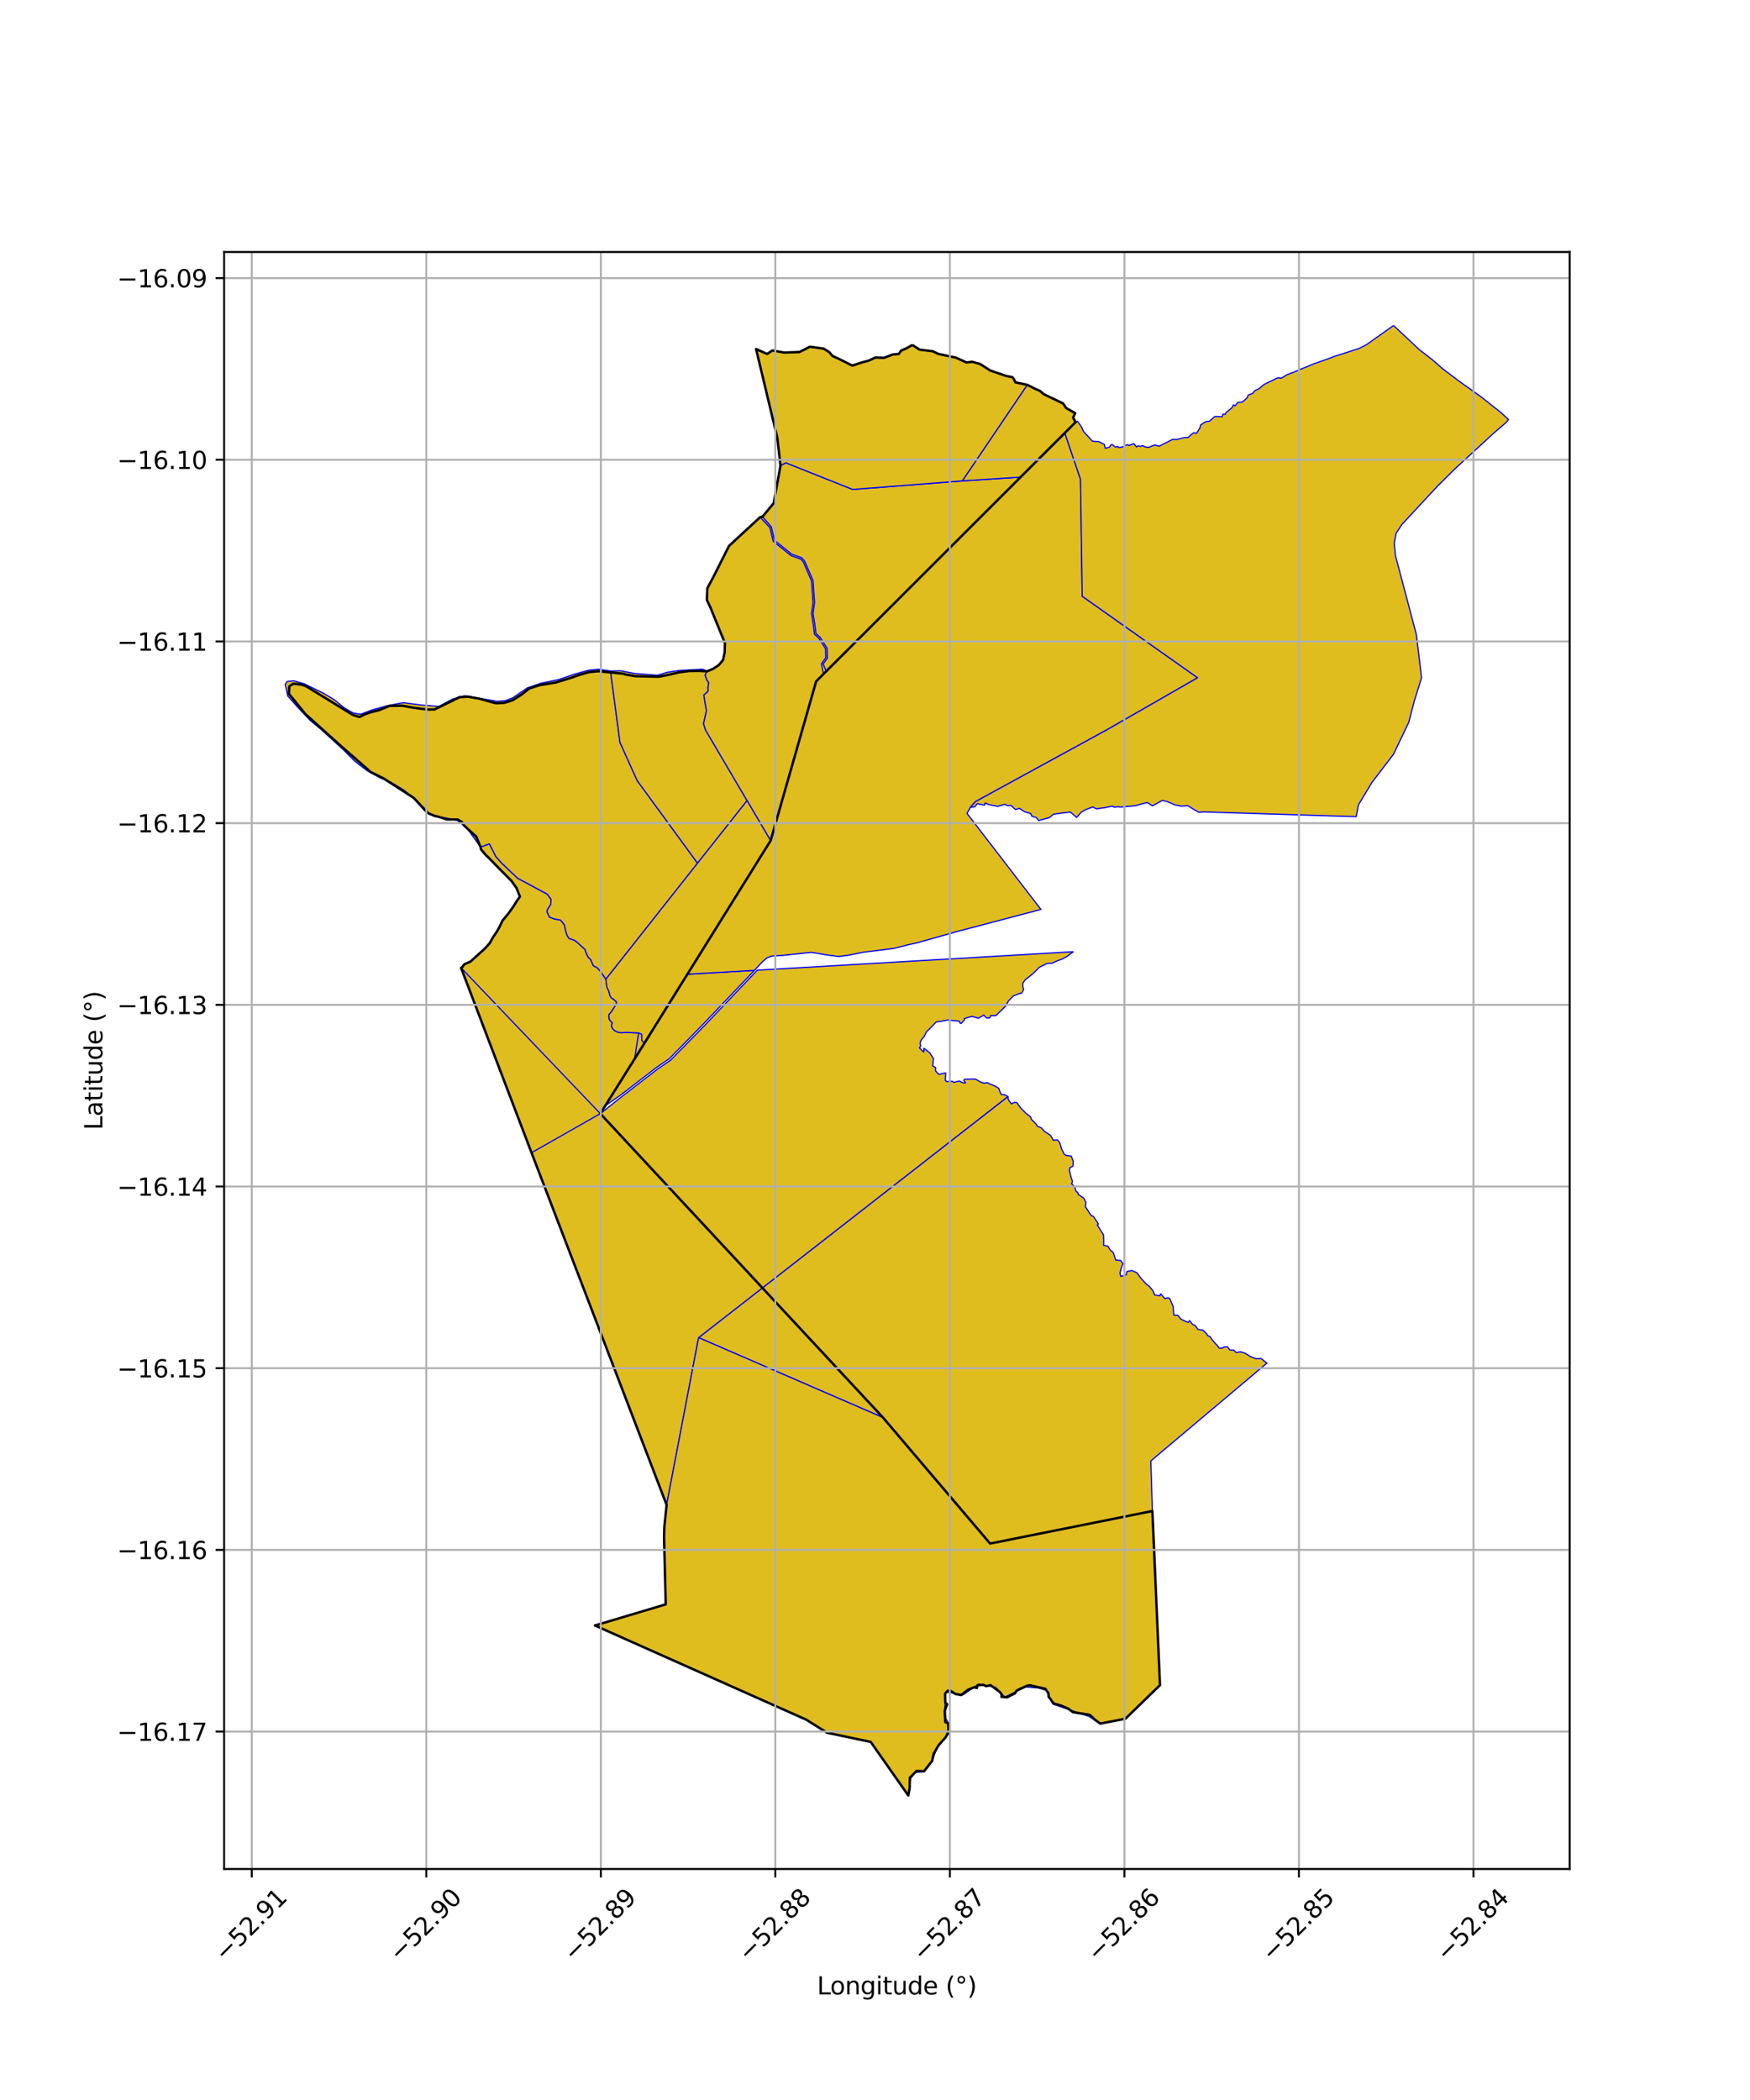 <?xml version="1.0" encoding="utf-8" standalone="no"?>
<!DOCTYPE svg PUBLIC "-//W3C//DTD SVG 1.1//EN"
  "http://www.w3.org/Graphics/SVG/1.1/DTD/svg11.dtd">
<svg xmlns:xlink="http://www.w3.org/1999/xlink" width="720pt" height="864pt" viewBox="0 0 720 864" xmlns="http://www.w3.org/2000/svg" version="1.1">
 <defs>
  <style type="text/css">*{stroke-linejoin: round; stroke-linecap: butt}</style>
 </defs>
 <g id="figure_1">
  <g id="patch_1">
   <path d="M 0 864 
L 720 864 
L 720 0 
L 0 0 
z
" style="fill: #ffffff"/>
  </g>
  <g id="axes_1">
   <g id="patch_2">
    <path d="M 92.198 768.96 
L 645.802 768.96 
L 645.802 103.68 
L 92.198 103.68 
z
" style="fill: #ffffff"/>
   </g>
   <g id="PatchCollection_1">
    <path d="M 375.369 141.929 
L 378.339 143.856 
L 383.758 144.512 
L 386.038 145.6 
L 393.297 147.147 
L 396.671 148.7 
L 397.665 149.138 
L 399.987 148.854 
L 403.188 149.728 
L 407.436 152.444 
L 410.035 153.303 
L 413.979 154.678 
L 416.492 155.176 
L 417.1 155.895 
L 417.799 157.329 
L 422.691 158.347 
L 425.592 159.827 
L 427.871 160.838 
L 429.493 162.211 
L 437.394 165.996 
L 438.618 167.853 
L 442.35 169.991 
L 441.513 171.758 
L 442.506 173.72 
L 419.915 196.295 
L 339.946 276.197 
L 338.795 277.345 
L 335.779 280.358 
L 317.078 345.823 
L 268.002 424.708 
L 261.073 435.715 
L 246.985 458.181 
L 363.279 583.224 
L 407.359 635.066 
L 474.125 621.684 
L 477.256 693.319 
L 463.031 707.136 
L 452.677 709.135 
L 450.468 707.532 
L 448.422 705.562 
L 441.409 704.428 
L 439.538 703.008 
L 436.739 701.783 
L 433.472 700.807 
L 431.438 698.06 
L 431.356 696.565 
L 430.61 695.641 
L 430.145 694.846 
L 425.416 693.675 
L 423.77 693.369 
L 422.58 693.537 
L 421.866 693.899 
L 419.322 695.003 
L 418.132 695.697 
L 417.619 696.671 
L 414.292 698.336 
L 412.626 698.226 
L 411.978 698.106 
L 412.136 697.217 
L 411.362 696.137 
L 409.539 694.781 
L 407.502 693.292 
L 405.769 693.755 
L 404.622 693.197 
L 402.175 693.361 
L 401.917 694.461 
L 400.738 694.212 
L 398.179 695.25 
L 395.511 697.395 
L 393.125 696.993 
L 391.122 695.666 
L 389.9 695.595 
L 388.823 696.831 
L 388.93 700.421 
L 389.696 701.164 
L 388.727 703.755 
L 388.924 708.508 
L 390.125 709.032 
L 390.201 712.393 
L 389.172 714.659 
L 386.22 717.981 
L 384.155 721.448 
L 383.529 724.447 
L 380.176 728.791 
L 378.141 728.664 
L 377.132 728.6 
L 374.324 731.438 
L 374.262 735.589 
L 373.709 738.72 
L 358.239 716.679 
L 340.269 712.898 
L 331.762 707.549 
L 244.777 668.774 
L 273.902 660.076 
L 273.22 633.498 
L 273.208 632.408 
L 273.32 628.301 
L 274.295 619.51 
L 274.265 619.152 
L 218.687 474.265 
L 189.691 398.188 
L 190.186 397.92 
L 191.027 396.714 
L 193.549 395.638 
L 196.728 392.717 
L 199.499 390.271 
L 201.485 388.032 
L 202.806 385.688 
L 204.29 383.504 
L 205.568 381.263 
L 206.687 378.846 
L 208.969 376.099 
L 210.956 373.373 
L 212.51 370.894 
L 213.904 368.898 
L 212.496 365.327 
L 210.463 362.468 
L 207.786 359.785 
L 205.79 357.76 
L 202.744 354.559 
L 200.608 352.453 
L 200.003 351.963 
L 197.903 349.451 
L 197.701 348.495 
L 195.958 344.243 
L 191.127 339.835 
L 190.08 338.215 
L 188.319 337.171 
L 185.5 337.135 
L 183.905 337.144 
L 180.095 335.935 
L 178.936 335.736 
L 176.209 334.596 
L 170.174 328.246 
L 157.699 320.207 
L 152.567 317.667 
L 140.366 307.019 
L 125.616 293.764 
L 118.846 285.402 
L 119.043 282.36 
L 120.695 281.278 
L 123.856 281.644 
L 125.873 282.306 
L 140.829 291.536 
L 145.235 294.173 
L 147.908 294.995 
L 150.058 293.909 
L 152.595 293.035 
L 156.183 292.1 
L 160.276 290.404 
L 165.656 290.352 
L 170.361 291.232 
L 175.878 291.922 
L 178.798 291.893 
L 189.089 286.83 
L 192.615 286.612 
L 197.807 287.599 
L 203.997 289.343 
L 207.421 289.179 
L 210.936 288.07 
L 214.562 285.78 
L 217.773 283.253 
L 222.098 281.876 
L 228.642 280.799 
L 234.381 279.05 
L 238.105 277.75 
L 242.343 276.521 
L 246.241 276.156 
L 256.647 277.2 
L 257.141 277.458 
L 261.555 278.213 
L 271.142 278.415 
L 275.59 277.518 
L 279.387 276.621 
L 283.482 276.075 
L 287.529 276.023 
L 290.888 276.195 
L 293.252 275.246 
L 295.707 273.647 
L 297.479 271.55 
L 298.133 268.438 
L 298.257 264.594 
L 292.378 250.157 
L 290.815 246.806 
L 291.022 242.02 
L 293.705 236.988 
L 299.94 224.611 
L 312.73 212.786 
L 313.699 212.572 
L 318.326 207.024 
L 321.117 191.557 
L 320.249 183.405 
L 319.799 180.066 
L 311.07 143.604 
L 315.644 145.631 
L 317.792 144.19 
L 322.615 145.056 
L 328.938 144.831 
L 333.248 142.639 
L 338.945 143.467 
L 341.225 144.917 
L 342.505 146.464 
L 345.28 147.711 
L 350.671 150.425 
L 354.329 149.196 
L 357.351 148.39 
L 360.206 147.093 
L 363.724 147.23 
L 367.303 145.828 
L 369.764 145.641 
L 370.805 144.209 
L 372.622 143.471 
L 375.369 141.929 
" clip-path="url(#pb3fd1caf76)" style="fill: #e0bd1f; stroke: #0000ff; stroke-width: 0.5"/>
    <path d="M 414.707 451.132 
L 414.803 452.338 
L 416.095 454.18 
L 417.531 453.46 
L 418.361 453.698 
L 420.078 456.022 
L 422.332 458.239 
L 423.992 459.463 
L 424.347 460.548 
L 426.331 462.498 
L 426.78 463.347 
L 428.34 463.972 
L 429.862 465.573 
L 432.2 467.102 
L 433.404 469.122 
L 435.022 468.95 
L 436.019 470.15 
L 436.779 472.71 
L 437.841 474.861 
L 438.68 475.376 
L 440.725 475.658 
L 441.58 477.843 
L 441.485 479.741 
L 440.172 480.472 
L 440.007 481.495 
L 440.402 483.314 
L 440.705 484.521 
L 441.257 486.04 
L 440.924 487.056 
L 442.151 488.248 
L 442.656 490.027 
L 443.431 490.677 
L 443.667 491.458 
L 445.877 492.942 
L 446.81 494.768 
L 446.545 496.416 
L 447.578 498.032 
L 449.006 500.162 
L 449.856 500.457 
L 451.941 503.609 
L 451.446 503.972 
L 454.027 508.088 
L 454.095 510.885 
L 454.051 512.342 
L 455.834 512.745 
L 456.768 514.261 
L 458.038 515.353 
L 459.053 518.43 
L 461.028 518.584 
L 462.007 519.865 
L 461.228 522.014 
L 460.777 523.864 
L 461.16 525.174 
L 463.334 524.504 
L 463.675 523.127 
L 465.69 522.718 
L 467.726 523.642 
L 469.581 526.121 
L 471.661 528.339 
L 472.723 529.111 
L 474.382 531.057 
L 475.068 532.805 
L 477.206 533.131 
L 477.532 532.324 
L 479.243 534.279 
L 480.51 533.951 
L 481.25 534.232 
L 482.696 537.602 
L 482.933 541.069 
L 484.517 541.125 
L 485.991 542.805 
L 488.765 544.076 
L 489.453 543.353 
L 490.598 544.842 
L 491.881 545.471 
L 492.858 546.958 
L 494.869 547.276 
L 496.566 548.86 
L 496.818 549.45 
L 497.969 550.021 
L 498.577 551.051 
L 500.073 552.809 
L 501.02 553.754 
L 501.579 554.659 
L 502.865 554.67 
L 503.705 554.14 
L 505.067 554.159 
L 505.987 555.419 
L 507.543 555.461 
L 508.458 556.354 
L 508.953 556.451 
L 510.204 556.154 
L 512.011 556.634 
L 514.311 558.046 
L 516.736 559.007 
L 518.798 558.897 
L 521.25 560.83 
L 473.471 601.077 
L 474.117 621.686 
L 407.358 635.065 
L 363.279 583.224 
L 287.425 550.342 
L 414.707 451.132 
" clip-path="url(#pb3fd1caf76)" style="fill: #e0bd1f; stroke: #0000ff; stroke-width: 0.5"/>
    <path d="M 441.666 391.558 
L 440.256 392.548 
L 439.153 393.402 
L 436.953 394.604 
L 434.835 395.341 
L 432.85 396.286 
L 430.698 396.435 
L 427.622 397.947 
L 425.173 400.424 
L 421.75 403.186 
L 420.854 404.463 
L 420.828 406.01 
L 421.165 407.081 
L 420.334 408.634 
L 419.63 408.699 
L 416.967 409.726 
L 414.904 411.799 
L 413.889 413.78 
L 411.687 415.96 
L 409.674 417.883 
L 407.638 417.841 
L 407.171 418.802 
L 405.952 418.879 
L 404.752 417.633 
L 402.605 418.929 
L 399.99 418.194 
L 398.716 418.458 
L 396.735 419.093 
L 396.833 419.589 
L 395.463 421.064 
L 395.08 421.022 
L 394.701 420.177 
L 392.682 419.93 
L 389.862 419.695 
L 386.343 420.302 
L 385.216 420.432 
L 383.317 422.43 
L 381.167 424.54 
L 380.214 426.456 
L 378.782 428.231 
L 378.55 429.292 
L 378.796 430.26 
L 378.281 431.147 
L 380.02 432.797 
L 380.106 432.554 
L 380.152 431.269 
L 382.599 433.244 
L 384.089 435.623 
L 383.73 438.564 
L 384.927 439.207 
L 384.911 440.6 
L 386.245 442.025 
L 389.062 441.439 
L 389.044 442.172 
L 388.926 444.517 
L 389.471 444.996 
L 391.747 444.849 
L 392.449 445.316 
L 394.635 444.751 
L 396.416 445.594 
L 397.232 445.495 
L 396.52 444.502 
L 396.991 443.989 
L 401.279 443.954 
L 403.471 445.183 
L 404.951 445.69 
L 406.036 445.409 
L 409.599 446.946 
L 410.899 447.789 
L 411.693 449.876 
L 412.014 450.333 
L 413.103 450.355 
L 414.707 451.132 
L 287.425 550.342 
L 274.265 619.152 
L 218.687 474.265 
L 246.985 458.181 
L 255.779 451.23 
L 270.372 439.98 
L 275.947 436.151 
L 289.807 422.013 
L 311.565 399.162 
L 441.666 391.558 
" clip-path="url(#pb3fd1caf76)" style="fill: #e0bd1f; stroke: #0000ff; stroke-width: 0.5"/>
    <path d="M 201.362 347.16 
L 204.002 352.405 
L 206.484 355.198 
L 212.966 361.33 
L 225.124 367.858 
L 226.703 369.938 
L 226.608 372.044 
L 225.124 374.457 
L 225.096 375.229 
L 226.055 377.316 
L 228.058 378.072 
L 230.629 378.543 
L 232.193 380.48 
L 232.765 383.111 
L 233.324 384.855 
L 234.129 386.114 
L 236.008 386.726 
L 237.103 387.353 
L 240.66 390.603 
L 241.294 392.409 
L 242.152 394.016 
L 243.015 394.764 
L 244.095 397.266 
L 245.764 398.217 
L 247.138 399.741 
L 249.284 402.868 
L 249.568 405.21 
L 249.819 406.429 
L 250.419 407.611 
L 250.996 409.714 
L 251.558 410.584 
L 252.416 411.105 
L 253.589 412.156 
L 253.607 413.018 
L 252.406 414.957 
L 251.55 416.269 
L 250.641 417.336 
L 250.445 418.157 
L 250.637 418.559 
L 250.615 419.241 
L 251.066 419.92 
L 251.907 420.765 
L 251.558 422.147 
L 251.981 423.117 
L 252.699 423.875 
L 253.794 424.55 
L 255.534 424.903 
L 257.873 424.753 
L 258.859 424.824 
L 262.762 424.982 
L 261.073 435.715 
L 246.985 458.181 
L 189.691 398.188 
L 190.186 397.92 
L 191.027 396.714 
L 193.549 395.638 
L 196.728 392.717 
L 199.499 390.271 
L 201.485 388.032 
L 202.806 385.688 
L 204.29 383.504 
L 205.568 381.263 
L 206.687 378.846 
L 208.969 376.099 
L 210.956 373.373 
L 212.51 370.894 
L 213.904 368.898 
L 212.496 365.327 
L 210.463 362.468 
L 207.786 359.785 
L 205.79 357.76 
L 202.744 354.559 
L 200.608 352.453 
L 200.003 351.963 
L 197.903 349.451 
L 197.701 348.495 
L 201.362 347.16 
" clip-path="url(#pb3fd1caf76)" style="fill: #e0bd1f; stroke: #0000ff; stroke-width: 0.5"/>
    <path d="M 310.4 399.23 
L 289.231 421.446 
L 275.428 435.526 
L 269.899 439.324 
L 255.304 450.573 
L 249.041 454.903 
L 261.073 435.715 
L 265.144 429.247 
L 268.002 424.708 
L 282.852 400.839 
L 310.4 399.23 
" clip-path="url(#pb3fd1caf76)" style="fill: #e0bd1f; stroke: #0000ff; stroke-width: 0.5"/>
    <path d="M 246.319 275.344 
L 251.177 276.095 
L 255.079 305.466 
L 256.15 307.81 
L 259.218 314.648 
L 262.182 321.199 
L 286.997 355.134 
L 249.284 402.868 
L 247.138 399.741 
L 245.764 398.217 
L 244.095 397.266 
L 243.015 394.764 
L 242.152 394.016 
L 241.294 392.409 
L 240.66 390.603 
L 237.103 387.353 
L 236.008 386.726 
L 234.129 386.114 
L 233.324 384.855 
L 232.765 383.111 
L 232.193 380.48 
L 230.629 378.543 
L 228.058 378.072 
L 226.055 377.316 
L 225.096 375.229 
L 225.124 374.457 
L 226.608 372.044 
L 226.703 369.938 
L 225.124 367.858 
L 212.966 361.33 
L 206.484 355.198 
L 204.002 352.405 
L 201.362 347.16 
L 197.701 348.495 
L 192.791 341.645 
L 191.273 340.02 
L 188.093 337.507 
L 183.276 336.502 
L 180.847 336.108 
L 176.636 334.961 
L 174.674 333.572 
L 170.423 328.738 
L 166.194 325.082 
L 160.815 321.816 
L 156.401 320.036 
L 151.053 317.088 
L 145.789 313.026 
L 141.824 308.998 
L 136.528 304.119 
L 131.867 299.895 
L 127.628 296.413 
L 122.219 290.661 
L 118.421 286.378 
L 117.362 281.577 
L 118.168 280.379 
L 120.809 280.101 
L 125.117 281.309 
L 133.253 285.315 
L 137.613 287.96 
L 141.74 291.326 
L 145.352 293.363 
L 148.382 293.886 
L 152.765 292.204 
L 159.343 290.34 
L 165.947 289.11 
L 173.393 290.082 
L 180.614 290.628 
L 186.149 287.64 
L 191.061 286.278 
L 198.623 287.545 
L 204.435 288.541 
L 207.866 288.301 
L 211.014 287.092 
L 216.972 283.012 
L 222.786 281.035 
L 229.883 279.6 
L 236.315 277.364 
L 242.367 275.728 
L 246.319 275.344 
" clip-path="url(#pb3fd1caf76)" style="fill: #e0bd1f; stroke: #0000ff; stroke-width: 0.5"/>
    <path d="M 438.084 178.143 
L 444.552 197.182 
L 445.255 245.319 
L 492.727 278.855 
L 455.441 300.252 
L 401.385 329.787 
L 399.27 332.121 
L 397.852 334.656 
L 428.268 374.17 
L 393.33 383.375 
L 377.23 387.922 
L 373.454 388.747 
L 367.787 390.198 
L 355.383 391.747 
L 349.012 393.013 
L 345.082 393.541 
L 339.729 392.823 
L 333.883 391.824 
L 321.839 393.094 
L 317.537 393.344 
L 315.494 394.137 
L 313.605 395.767 
L 310.4 399.23 
L 282.852 400.839 
L 300.136 373.057 
L 317.078 345.823 
L 335.779 280.358 
L 338.795 277.345 
L 339.946 276.197 
L 419.915 196.295 
L 438.084 178.143 
" clip-path="url(#pb3fd1caf76)" style="fill: #e0bd1f; stroke: #0000ff; stroke-width: 0.5"/>
    <path d="M 289.167 275.323 
L 290.888 276.195 
L 290.111 277.792 
L 290.743 279.532 
L 291.608 280.913 
L 291.313 282.582 
L 291.335 284.426 
L 289.582 286.002 
L 290.653 292.455 
L 289.464 297.746 
L 290.256 300.302 
L 307.368 329.409 
L 286.997 355.134 
L 262.182 321.199 
L 259.218 314.648 
L 256.15 307.81 
L 255.079 305.466 
L 251.177 276.095 
L 255.346 275.998 
L 260.971 277.067 
L 270.449 277.825 
L 274.457 276.625 
L 279.545 275.846 
L 289.167 275.323 
" clip-path="url(#pb3fd1caf76)" style="fill: #e0bd1f; stroke: #0000ff; stroke-width: 0.5"/>
    <path d="M 312.73 212.786 
L 316.749 217.043 
L 318.111 222.692 
L 325.485 228.627 
L 329.55 230.08 
L 330.514 231.233 
L 333.875 238.976 
L 334.523 247.941 
L 333.881 252.441 
L 334.549 256.519 
L 335.115 260.996 
L 336.92 262.64 
L 339.667 266.932 
L 339.767 270.597 
L 337.948 273.101 
L 338.795 277.345 
L 335.779 280.358 
L 317.078 345.823 
L 316.789 345.431 
L 290.256 300.302 
L 289.464 297.746 
L 290.653 292.455 
L 289.582 286.002 
L 291.335 284.426 
L 291.313 282.582 
L 291.608 280.913 
L 290.743 279.532 
L 290.111 277.792 
L 290.888 276.195 
L 293.252 275.246 
L 295.707 273.647 
L 297.479 271.55 
L 298.133 268.438 
L 298.257 264.594 
L 292.378 250.157 
L 290.815 246.806 
L 291.022 242.02 
L 293.705 236.988 
L 299.94 224.611 
L 312.73 212.786 
" clip-path="url(#pb3fd1caf76)" style="fill: #e0bd1f; stroke: #0000ff; stroke-width: 0.5"/>
    <path d="M 573.355 133.92 
L 584.041 143.941 
L 589.211 147.909 
L 593.513 151.696 
L 600.566 157.001 
L 609.007 163.017 
L 617.275 169.526 
L 620.638 172.585 
L 619.768 173.731 
L 614.638 178.143 
L 598.685 192.819 
L 591.433 200.004 
L 576.756 215.824 
L 574.423 219.383 
L 573.611 223.506 
L 574.171 228.751 
L 582.728 261.056 
L 584.87 278.83 
L 581.878 288.419 
L 579.613 297.183 
L 573.331 310.306 
L 564.435 321.951 
L 558.944 331.062 
L 557.951 335.995 
L 547.503 335.676 
L 513.688 334.617 
L 496.261 334.079 
L 495.08 334.035 
L 493.253 334.235 
L 491.041 332.947 
L 488.697 331.473 
L 486.015 331.689 
L 483.416 331.162 
L 480.452 329.854 
L 478.208 329.305 
L 474.145 331.554 
L 471.999 330.182 
L 469.699 330.773 
L 467.201 331.488 
L 462.911 331.89 
L 461.397 332.005 
L 460.589 332.032 
L 460.31 331.859 
L 458.397 332.098 
L 457.667 331.658 
L 454.777 332.248 
L 452.246 332.609 
L 451.206 332.825 
L 449.581 332.005 
L 446.535 333.18 
L 444.88 334.141 
L 442.953 336.313 
L 440.412 334.11 
L 437.617 334.415 
L 433.458 334.978 
L 431.769 336.378 
L 427.331 337.574 
L 426.367 336.386 
L 424.498 335.757 
L 424.11 334.737 
L 421.538 333.971 
L 419.394 332.565 
L 417.814 333.078 
L 415.936 331.349 
L 414.699 331.494 
L 413.305 330.933 
L 410.528 331.755 
L 407.038 331.095 
L 405.29 330.354 
L 405.059 331.286 
L 402.133 330.645 
L 401.02 331.951 
L 399.27 332.121 
L 401.385 329.787 
L 455.441 300.252 
L 492.727 278.855 
L 445.255 245.319 
L 444.552 197.182 
L 438.084 178.143 
L 442.506 173.72 
L 443.252 173.276 
L 444.935 175.581 
L 445.805 177.533 
L 449.441 181.499 
L 451.017 181.656 
L 451.996 181.648 
L 454.372 182.842 
L 454.681 184.42 
L 456.416 184.009 
L 456.951 183.214 
L 457.51 182.865 
L 459.003 183.968 
L 459.875 183.633 
L 460.2 184.163 
L 461.716 183.93 
L 462.853 183.372 
L 463.757 182.927 
L 464.507 183.276 
L 466.505 182.541 
L 467.146 183.334 
L 467.638 183.905 
L 468.107 183.475 
L 469.38 183.642 
L 470.133 183.309 
L 471.001 183.841 
L 472.535 184.078 
L 475.088 183.062 
L 476.905 183.585 
L 482.448 180.782 
L 484.409 180.789 
L 487.305 179.999 
L 488.877 180.022 
L 489.803 179.036 
L 491.101 178.058 
L 492.302 178.245 
L 493.7 176.056 
L 493.965 174.856 
L 496.06 173.469 
L 497.538 173.336 
L 499.818 171.353 
L 501.302 171.378 
L 502.823 171.461 
L 503.181 170.353 
L 504.066 170.463 
L 504.507 169.661 
L 506.922 167.689 
L 507.489 166.559 
L 508.101 167.016 
L 509.278 165.577 
L 511.131 165.427 
L 513.122 163.65 
L 513.545 162.554 
L 515.332 161.875 
L 516.335 160.704 
L 517.937 159.944 
L 520.109 158.15 
L 525.694 155.438 
L 527.176 155.618 
L 529.454 154.175 
L 532.236 153.158 
L 535.541 151.736 
L 538.186 150.685 
L 538.593 150.513 
L 540.813 149.574 
L 545.1 148.108 
L 549.071 146.601 
L 554.381 144.91 
L 559.048 143.401 
L 562.107 141.871 
L 573.355 133.92 
" clip-path="url(#pb3fd1caf76)" style="fill: #e0bd1f; stroke: #0000ff; stroke-width: 0.5"/>
    <path d="M 323.321 190.396 
L 350.799 201.368 
L 395.967 197.857 
L 419.915 196.295 
L 339.946 276.197 
L 338.662 273.188 
L 340.395 270.803 
L 340.283 266.72 
L 337.387 262.194 
L 335.7 260.657 
L 335.163 256.415 
L 334.509 252.429 
L 335.147 247.96 
L 334.487 238.805 
L 331.04 230.867 
L 329.895 229.499 
L 325.766 228.025 
L 318.66 222.304 
L 317.311 216.717 
L 313.699 212.572 
L 318.326 207.024 
L 321.117 191.557 
L 323.321 190.396 
" clip-path="url(#pb3fd1caf76)" style="fill: #e0bd1f; stroke: #0000ff; stroke-width: 0.5"/>
    <path d="M 375.369 141.929 
L 378.339 143.856 
L 383.758 144.512 
L 386.038 145.6 
L 393.297 147.147 
L 396.671 148.7 
L 397.665 149.138 
L 399.987 148.854 
L 403.188 149.728 
L 407.436 152.444 
L 410.035 153.303 
L 413.979 154.678 
L 416.492 155.176 
L 417.1 155.895 
L 417.799 157.329 
L 422.691 158.347 
L 395.967 197.857 
L 350.799 201.368 
L 323.321 190.396 
L 321.117 191.557 
L 320.249 183.405 
L 319.799 180.066 
L 311.07 143.604 
L 315.644 145.631 
L 317.792 144.19 
L 322.615 145.056 
L 328.938 144.831 
L 333.248 142.639 
L 338.945 143.467 
L 341.225 144.917 
L 342.505 146.464 
L 345.28 147.711 
L 350.671 150.425 
L 354.329 149.196 
L 357.351 148.39 
L 360.206 147.093 
L 363.724 147.23 
L 367.303 145.828 
L 369.764 145.641 
L 370.805 144.209 
L 372.622 143.471 
L 375.369 141.929 
" clip-path="url(#pb3fd1caf76)" style="fill: #e0bd1f; stroke: #0000ff; stroke-width: 0.5"/>
    <path d="M 422.691 158.347 
L 425.592 159.827 
L 427.871 160.838 
L 429.493 162.211 
L 437.394 165.996 
L 438.618 167.853 
L 442.35 169.991 
L 441.513 171.758 
L 442.506 173.72 
L 419.915 196.295 
L 395.967 197.857 
L 422.691 158.347 
" clip-path="url(#pb3fd1caf76)" style="fill: #e0bd1f; stroke: #0000ff; stroke-width: 0.5"/>
    <path d="M 287.425 550.342 
L 363.279 583.224 
L 407.358 635.065 
L 474.117 621.686 
L 477.256 693.319 
L 463.031 707.136 
L 452.677 709.135 
L 447.943 706.147 
L 433.195 701.128 
L 430.56 695.504 
L 427.327 694.49 
L 421.98 694.068 
L 413.399 698.232 
L 409.653 694.214 
L 402.658 692.862 
L 396.345 697.211 
L 389.1 696.142 
L 388.543 705.865 
L 390.375 709.241 
L 390.528 713.239 
L 385.967 718.006 
L 383.447 724.529 
L 379.559 729.007 
L 376.564 729.194 
L 374.659 731.689 
L 373.709 738.72 
L 358.239 716.679 
L 340.269 712.898 
L 331.762 707.549 
L 244.777 668.774 
L 273.902 660.076 
L 273.22 633.498 
L 273.208 632.408 
L 273.32 628.301 
L 274.295 619.51 
L 274.265 619.152 
L 287.425 550.342 
" clip-path="url(#pb3fd1caf76)" style="fill: #e0bd1f; stroke: #0000ff; stroke-width: 0.5"/>
    <path d="M 307.368 329.409 
L 316.789 345.431 
L 317.078 345.823 
L 300.136 373.057 
L 282.852 400.839 
L 268.002 424.708 
L 265.144 429.247 
L 264.063 428.042 
L 263.985 425.536 
L 262.762 424.982 
L 258.859 424.824 
L 257.873 424.753 
L 255.534 424.903 
L 253.794 424.55 
L 252.699 423.875 
L 251.981 423.117 
L 251.558 422.147 
L 251.907 420.765 
L 251.066 419.92 
L 250.615 419.241 
L 250.637 418.559 
L 250.445 418.157 
L 250.641 417.336 
L 251.55 416.269 
L 252.406 414.957 
L 253.607 413.018 
L 253.589 412.156 
L 252.416 411.105 
L 251.558 410.584 
L 250.996 409.714 
L 250.419 407.611 
L 249.819 406.429 
L 249.568 405.21 
L 249.284 402.868 
L 286.997 355.134 
L 307.368 329.409 
" clip-path="url(#pb3fd1caf76)" style="fill: #e0bd1f; stroke: #0000ff; stroke-width: 0.5"/>
   </g>
   <g id="PatchCollection_2">
    <path d="M 375.369 141.929 
L 378.339 143.856 
L 383.758 144.512 
L 386.038 145.6 
L 393.297 147.147 
L 397.665 149.138 
L 399.987 148.854 
L 403.188 149.728 
L 407.436 152.444 
L 413.979 154.678 
L 416.492 155.176 
L 417.1 155.895 
L 417.799 157.329 
L 422.691 158.347 
L 425.592 159.827 
L 427.871 160.838 
L 429.493 162.211 
L 437.394 165.996 
L 438.618 167.853 
L 442.35 169.991 
L 441.513 171.758 
L 442.506 173.72 
L 335.779 280.358 
L 317.078 345.823 
L 261.073 435.715 
L 246.985 458.181 
L 363.279 583.224 
L 407.359 635.066 
L 474.125 621.684 
L 477.256 693.319 
L 463.031 707.136 
L 452.677 709.135 
L 450.468 707.532 
L 448.422 705.562 
L 441.409 704.428 
L 439.538 703.008 
L 436.739 701.783 
L 433.472 700.807 
L 431.438 698.06 
L 431.356 696.565 
L 430.61 695.641 
L 430.145 694.846 
L 423.77 693.369 
L 422.58 693.537 
L 421.866 693.899 
L 419.322 695.003 
L 418.132 695.697 
L 417.619 696.671 
L 414.292 698.336 
L 411.978 698.106 
L 412.136 697.217 
L 411.362 696.137 
L 407.502 693.292 
L 405.769 693.755 
L 404.622 693.197 
L 402.175 693.361 
L 401.917 694.461 
L 400.738 694.212 
L 398.179 695.25 
L 395.511 697.395 
L 393.125 696.993 
L 391.122 695.666 
L 389.9 695.595 
L 388.823 696.831 
L 388.93 700.421 
L 389.696 701.164 
L 388.727 703.755 
L 388.924 708.508 
L 390.125 709.032 
L 390.201 712.393 
L 389.172 714.659 
L 386.22 717.981 
L 384.155 721.448 
L 383.529 724.447 
L 380.176 728.791 
L 377.132 728.6 
L 374.324 731.438 
L 374.262 735.589 
L 373.709 738.72 
L 358.239 716.679 
L 340.269 712.898 
L 331.762 707.549 
L 244.777 668.774 
L 273.902 660.076 
L 273.208 632.408 
L 273.32 628.301 
L 274.265 619.152 
L 218.687 474.265 
L 189.691 398.188 
L 190.186 397.92 
L 191.027 396.714 
L 193.549 395.638 
L 199.499 390.271 
L 201.485 388.032 
L 202.806 385.688 
L 204.29 383.504 
L 205.568 381.263 
L 206.687 378.846 
L 208.969 376.099 
L 210.956 373.373 
L 212.51 370.894 
L 213.904 368.898 
L 212.496 365.327 
L 210.463 362.468 
L 205.79 357.76 
L 200.608 352.453 
L 200.003 351.963 
L 197.903 349.451 
L 197.701 348.495 
L 195.958 344.243 
L 191.127 339.835 
L 190.08 338.215 
L 188.319 337.171 
L 183.905 337.144 
L 180.095 335.935 
L 178.936 335.736 
L 176.209 334.596 
L 170.174 328.246 
L 157.699 320.207 
L 152.567 317.667 
L 140.366 307.019 
L 125.616 293.764 
L 118.846 285.402 
L 119.043 282.36 
L 120.695 281.278 
L 123.856 281.644 
L 125.873 282.306 
L 145.235 294.173 
L 147.908 294.995 
L 150.058 293.909 
L 152.595 293.035 
L 156.183 292.1 
L 160.276 290.404 
L 165.656 290.352 
L 170.361 291.232 
L 175.878 291.922 
L 178.798 291.893 
L 189.089 286.83 
L 192.615 286.612 
L 197.807 287.599 
L 203.997 289.343 
L 207.421 289.179 
L 210.936 288.07 
L 214.562 285.78 
L 217.773 283.253 
L 222.098 281.876 
L 228.642 280.799 
L 234.381 279.05 
L 238.105 277.75 
L 242.343 276.521 
L 246.241 276.156 
L 256.647 277.2 
L 257.141 277.458 
L 261.555 278.213 
L 271.142 278.415 
L 275.59 277.518 
L 279.387 276.621 
L 283.482 276.075 
L 287.529 276.023 
L 290.888 276.195 
L 293.252 275.246 
L 295.707 273.647 
L 297.479 271.55 
L 298.133 268.438 
L 298.257 264.594 
L 292.378 250.157 
L 290.815 246.806 
L 291.022 242.02 
L 293.705 236.988 
L 299.94 224.611 
L 312.73 212.786 
L 313.699 212.572 
L 318.326 207.024 
L 321.117 191.557 
L 319.799 180.066 
L 311.07 143.604 
L 315.644 145.631 
L 317.792 144.19 
L 322.615 145.056 
L 328.938 144.831 
L 333.248 142.639 
L 338.945 143.467 
L 341.225 144.917 
L 342.505 146.464 
L 345.28 147.711 
L 350.671 150.425 
L 354.329 149.196 
L 357.351 148.39 
L 360.206 147.093 
L 363.724 147.23 
L 367.303 145.828 
L 369.764 145.641 
L 370.805 144.209 
L 372.622 143.471 
L 375.369 141.929 
L 375.369 141.929 
" clip-path="url(#pb3fd1caf76)" style="fill: none; stroke: #000000"/>
   </g>
   <g id="matplotlib.axis_1">
    <g id="xtick_1">
     <g id="line2d_1">
      <path d="M 103.583 768.96 
L 103.583 103.68 
" clip-path="url(#pb3fd1caf76)" style="fill: none; stroke: #b0b0b0; stroke-width: 0.8; stroke-linecap: square"/>
     </g>
     <g id="line2d_2">
      <defs>
       <path id="m66ccfa8d4f" d="M 0 0 
L 0 3.5 
" style="stroke: #000000; stroke-width: 0.8"/>
      </defs>
      <g>
       <use xlink:href="#m66ccfa8d4f" x="103.583" y="768.96" style="stroke: #000000; stroke-width: 0.8"/>
      </g>
     </g>
     <g id="text_1">
      <!-- −52.91 -->
      <g transform="translate(92.45 807.501) rotate(-45) scale(0.1 -0.1)">
       <defs>
        <path id="DejaVuSans-2212" d="M 678 2272 
L 4684 2272 
L 4684 1741 
L 678 1741 
L 678 2272 
z
" transform="scale(0.016)"/>
        <path id="DejaVuSans-35" d="M 691 4666 
L 3169 4666 
L 3169 4134 
L 1269 4134 
L 1269 2991 
Q 1406 3038 1543 3061 
Q 1681 3084 1819 3084 
Q 2600 3084 3056 2656 
Q 3513 2228 3513 1497 
Q 3513 744 3044 326 
Q 2575 -91 1722 -91 
Q 1428 -91 1123 -41 
Q 819 9 494 109 
L 494 744 
Q 775 591 1075 516 
Q 1375 441 1709 441 
Q 2250 441 2565 725 
Q 2881 1009 2881 1497 
Q 2881 1984 2565 2268 
Q 2250 2553 1709 2553 
Q 1456 2553 1204 2497 
Q 953 2441 691 2322 
L 691 4666 
z
" transform="scale(0.016)"/>
        <path id="DejaVuSans-32" d="M 1228 531 
L 3431 531 
L 3431 0 
L 469 0 
L 469 531 
Q 828 903 1448 1529 
Q 2069 2156 2228 2338 
Q 2531 2678 2651 2914 
Q 2772 3150 2772 3378 
Q 2772 3750 2511 3984 
Q 2250 4219 1831 4219 
Q 1534 4219 1204 4116 
Q 875 4013 500 3803 
L 500 4441 
Q 881 4594 1212 4672 
Q 1544 4750 1819 4750 
Q 2544 4750 2975 4387 
Q 3406 4025 3406 3419 
Q 3406 3131 3298 2873 
Q 3191 2616 2906 2266 
Q 2828 2175 2409 1742 
Q 1991 1309 1228 531 
z
" transform="scale(0.016)"/>
        <path id="DejaVuSans-2e" d="M 684 794 
L 1344 794 
L 1344 0 
L 684 0 
L 684 794 
z
" transform="scale(0.016)"/>
        <path id="DejaVuSans-39" d="M 703 97 
L 703 672 
Q 941 559 1184 500 
Q 1428 441 1663 441 
Q 2288 441 2617 861 
Q 2947 1281 2994 2138 
Q 2813 1869 2534 1725 
Q 2256 1581 1919 1581 
Q 1219 1581 811 2004 
Q 403 2428 403 3163 
Q 403 3881 828 4315 
Q 1253 4750 1959 4750 
Q 2769 4750 3195 4129 
Q 3622 3509 3622 2328 
Q 3622 1225 3098 567 
Q 2575 -91 1691 -91 
Q 1453 -91 1209 -44 
Q 966 3 703 97 
z
M 1959 2075 
Q 2384 2075 2632 2365 
Q 2881 2656 2881 3163 
Q 2881 3666 2632 3958 
Q 2384 4250 1959 4250 
Q 1534 4250 1286 3958 
Q 1038 3666 1038 3163 
Q 1038 2656 1286 2365 
Q 1534 2075 1959 2075 
z
" transform="scale(0.016)"/>
        <path id="DejaVuSans-31" d="M 794 531 
L 1825 531 
L 1825 4091 
L 703 3866 
L 703 4441 
L 1819 4666 
L 2450 4666 
L 2450 531 
L 3481 531 
L 3481 0 
L 794 0 
L 794 531 
z
" transform="scale(0.016)"/>
       </defs>
       <use xlink:href="#DejaVuSans-2212"/>
       <use xlink:href="#DejaVuSans-35" transform="translate(83.789 0)"/>
       <use xlink:href="#DejaVuSans-32" transform="translate(147.412 0)"/>
       <use xlink:href="#DejaVuSans-2e" transform="translate(211.035 0)"/>
       <use xlink:href="#DejaVuSans-39" transform="translate(242.822 0)"/>
       <use xlink:href="#DejaVuSans-31" transform="translate(306.445 0)"/>
      </g>
     </g>
    </g>
    <g id="xtick_2">
     <g id="line2d_3">
      <path d="M 175.39 768.96 
L 175.39 103.68 
" clip-path="url(#pb3fd1caf76)" style="fill: none; stroke: #b0b0b0; stroke-width: 0.8; stroke-linecap: square"/>
     </g>
     <g id="line2d_4">
      <g>
       <use xlink:href="#m66ccfa8d4f" x="175.39" y="768.96" style="stroke: #000000; stroke-width: 0.8"/>
      </g>
     </g>
     <g id="text_2">
      <!-- −52.90 -->
      <g transform="translate(164.257 807.501) rotate(-45) scale(0.1 -0.1)">
       <defs>
        <path id="DejaVuSans-30" d="M 2034 4250 
Q 1547 4250 1301 3770 
Q 1056 3291 1056 2328 
Q 1056 1369 1301 889 
Q 1547 409 2034 409 
Q 2525 409 2770 889 
Q 3016 1369 3016 2328 
Q 3016 3291 2770 3770 
Q 2525 4250 2034 4250 
z
M 2034 4750 
Q 2819 4750 3233 4129 
Q 3647 3509 3647 2328 
Q 3647 1150 3233 529 
Q 2819 -91 2034 -91 
Q 1250 -91 836 529 
Q 422 1150 422 2328 
Q 422 3509 836 4129 
Q 1250 4750 2034 4750 
z
" transform="scale(0.016)"/>
       </defs>
       <use xlink:href="#DejaVuSans-2212"/>
       <use xlink:href="#DejaVuSans-35" transform="translate(83.789 0)"/>
       <use xlink:href="#DejaVuSans-32" transform="translate(147.412 0)"/>
       <use xlink:href="#DejaVuSans-2e" transform="translate(211.035 0)"/>
       <use xlink:href="#DejaVuSans-39" transform="translate(242.822 0)"/>
       <use xlink:href="#DejaVuSans-30" transform="translate(306.445 0)"/>
      </g>
     </g>
    </g>
    <g id="xtick_3">
     <g id="line2d_5">
      <path d="M 247.196 768.96 
L 247.196 103.68 
" clip-path="url(#pb3fd1caf76)" style="fill: none; stroke: #b0b0b0; stroke-width: 0.8; stroke-linecap: square"/>
     </g>
     <g id="line2d_6">
      <g>
       <use xlink:href="#m66ccfa8d4f" x="247.196" y="768.96" style="stroke: #000000; stroke-width: 0.8"/>
      </g>
     </g>
     <g id="text_3">
      <!-- −52.89 -->
      <g transform="translate(236.063 807.501) rotate(-45) scale(0.1 -0.1)">
       <defs>
        <path id="DejaVuSans-38" d="M 2034 2216 
Q 1584 2216 1326 1975 
Q 1069 1734 1069 1313 
Q 1069 891 1326 650 
Q 1584 409 2034 409 
Q 2484 409 2743 651 
Q 3003 894 3003 1313 
Q 3003 1734 2745 1975 
Q 2488 2216 2034 2216 
z
M 1403 2484 
Q 997 2584 770 2862 
Q 544 3141 544 3541 
Q 544 4100 942 4425 
Q 1341 4750 2034 4750 
Q 2731 4750 3128 4425 
Q 3525 4100 3525 3541 
Q 3525 3141 3298 2862 
Q 3072 2584 2669 2484 
Q 3125 2378 3379 2068 
Q 3634 1759 3634 1313 
Q 3634 634 3220 271 
Q 2806 -91 2034 -91 
Q 1263 -91 848 271 
Q 434 634 434 1313 
Q 434 1759 690 2068 
Q 947 2378 1403 2484 
z
M 1172 3481 
Q 1172 3119 1398 2916 
Q 1625 2713 2034 2713 
Q 2441 2713 2670 2916 
Q 2900 3119 2900 3481 
Q 2900 3844 2670 4047 
Q 2441 4250 2034 4250 
Q 1625 4250 1398 4047 
Q 1172 3844 1172 3481 
z
" transform="scale(0.016)"/>
       </defs>
       <use xlink:href="#DejaVuSans-2212"/>
       <use xlink:href="#DejaVuSans-35" transform="translate(83.789 0)"/>
       <use xlink:href="#DejaVuSans-32" transform="translate(147.412 0)"/>
       <use xlink:href="#DejaVuSans-2e" transform="translate(211.035 0)"/>
       <use xlink:href="#DejaVuSans-38" transform="translate(242.822 0)"/>
       <use xlink:href="#DejaVuSans-39" transform="translate(306.445 0)"/>
      </g>
     </g>
    </g>
    <g id="xtick_4">
     <g id="line2d_7">
      <path d="M 319.003 768.96 
L 319.003 103.68 
" clip-path="url(#pb3fd1caf76)" style="fill: none; stroke: #b0b0b0; stroke-width: 0.8; stroke-linecap: square"/>
     </g>
     <g id="line2d_8">
      <g>
       <use xlink:href="#m66ccfa8d4f" x="319.003" y="768.96" style="stroke: #000000; stroke-width: 0.8"/>
      </g>
     </g>
     <g id="text_4">
      <!-- −52.88 -->
      <g transform="translate(307.87 807.501) rotate(-45) scale(0.1 -0.1)">
       <use xlink:href="#DejaVuSans-2212"/>
       <use xlink:href="#DejaVuSans-35" transform="translate(83.789 0)"/>
       <use xlink:href="#DejaVuSans-32" transform="translate(147.412 0)"/>
       <use xlink:href="#DejaVuSans-2e" transform="translate(211.035 0)"/>
       <use xlink:href="#DejaVuSans-38" transform="translate(242.822 0)"/>
       <use xlink:href="#DejaVuSans-38" transform="translate(306.445 0)"/>
      </g>
     </g>
    </g>
    <g id="xtick_5">
     <g id="line2d_9">
      <path d="M 390.809 768.96 
L 390.809 103.68 
" clip-path="url(#pb3fd1caf76)" style="fill: none; stroke: #b0b0b0; stroke-width: 0.8; stroke-linecap: square"/>
     </g>
     <g id="line2d_10">
      <g>
       <use xlink:href="#m66ccfa8d4f" x="390.809" y="768.96" style="stroke: #000000; stroke-width: 0.8"/>
      </g>
     </g>
     <g id="text_5">
      <!-- −52.87 -->
      <g transform="translate(379.676 807.501) rotate(-45) scale(0.1 -0.1)">
       <defs>
        <path id="DejaVuSans-37" d="M 525 4666 
L 3525 4666 
L 3525 4397 
L 1831 0 
L 1172 0 
L 2766 4134 
L 525 4134 
L 525 4666 
z
" transform="scale(0.016)"/>
       </defs>
       <use xlink:href="#DejaVuSans-2212"/>
       <use xlink:href="#DejaVuSans-35" transform="translate(83.789 0)"/>
       <use xlink:href="#DejaVuSans-32" transform="translate(147.412 0)"/>
       <use xlink:href="#DejaVuSans-2e" transform="translate(211.035 0)"/>
       <use xlink:href="#DejaVuSans-38" transform="translate(242.822 0)"/>
       <use xlink:href="#DejaVuSans-37" transform="translate(306.445 0)"/>
      </g>
     </g>
    </g>
    <g id="xtick_6">
     <g id="line2d_11">
      <path d="M 462.616 768.96 
L 462.616 103.68 
" clip-path="url(#pb3fd1caf76)" style="fill: none; stroke: #b0b0b0; stroke-width: 0.8; stroke-linecap: square"/>
     </g>
     <g id="line2d_12">
      <g>
       <use xlink:href="#m66ccfa8d4f" x="462.616" y="768.96" style="stroke: #000000; stroke-width: 0.8"/>
      </g>
     </g>
     <g id="text_6">
      <!-- −52.86 -->
      <g transform="translate(451.483 807.501) rotate(-45) scale(0.1 -0.1)">
       <defs>
        <path id="DejaVuSans-36" d="M 2113 2584 
Q 1688 2584 1439 2293 
Q 1191 2003 1191 1497 
Q 1191 994 1439 701 
Q 1688 409 2113 409 
Q 2538 409 2786 701 
Q 3034 994 3034 1497 
Q 3034 2003 2786 2293 
Q 2538 2584 2113 2584 
z
M 3366 4563 
L 3366 3988 
Q 3128 4100 2886 4159 
Q 2644 4219 2406 4219 
Q 1781 4219 1451 3797 
Q 1122 3375 1075 2522 
Q 1259 2794 1537 2939 
Q 1816 3084 2150 3084 
Q 2853 3084 3261 2657 
Q 3669 2231 3669 1497 
Q 3669 778 3244 343 
Q 2819 -91 2113 -91 
Q 1303 -91 875 529 
Q 447 1150 447 2328 
Q 447 3434 972 4092 
Q 1497 4750 2381 4750 
Q 2619 4750 2861 4703 
Q 3103 4656 3366 4563 
z
" transform="scale(0.016)"/>
       </defs>
       <use xlink:href="#DejaVuSans-2212"/>
       <use xlink:href="#DejaVuSans-35" transform="translate(83.789 0)"/>
       <use xlink:href="#DejaVuSans-32" transform="translate(147.412 0)"/>
       <use xlink:href="#DejaVuSans-2e" transform="translate(211.035 0)"/>
       <use xlink:href="#DejaVuSans-38" transform="translate(242.822 0)"/>
       <use xlink:href="#DejaVuSans-36" transform="translate(306.445 0)"/>
      </g>
     </g>
    </g>
    <g id="xtick_7">
     <g id="line2d_13">
      <path d="M 534.422 768.96 
L 534.422 103.68 
" clip-path="url(#pb3fd1caf76)" style="fill: none; stroke: #b0b0b0; stroke-width: 0.8; stroke-linecap: square"/>
     </g>
     <g id="line2d_14">
      <g>
       <use xlink:href="#m66ccfa8d4f" x="534.422" y="768.96" style="stroke: #000000; stroke-width: 0.8"/>
      </g>
     </g>
     <g id="text_7">
      <!-- −52.85 -->
      <g transform="translate(523.289 807.501) rotate(-45) scale(0.1 -0.1)">
       <use xlink:href="#DejaVuSans-2212"/>
       <use xlink:href="#DejaVuSans-35" transform="translate(83.789 0)"/>
       <use xlink:href="#DejaVuSans-32" transform="translate(147.412 0)"/>
       <use xlink:href="#DejaVuSans-2e" transform="translate(211.035 0)"/>
       <use xlink:href="#DejaVuSans-38" transform="translate(242.822 0)"/>
       <use xlink:href="#DejaVuSans-35" transform="translate(306.445 0)"/>
      </g>
     </g>
    </g>
    <g id="xtick_8">
     <g id="line2d_15">
      <path d="M 606.229 768.96 
L 606.229 103.68 
" clip-path="url(#pb3fd1caf76)" style="fill: none; stroke: #b0b0b0; stroke-width: 0.8; stroke-linecap: square"/>
     </g>
     <g id="line2d_16">
      <g>
       <use xlink:href="#m66ccfa8d4f" x="606.229" y="768.96" style="stroke: #000000; stroke-width: 0.8"/>
      </g>
     </g>
     <g id="text_8">
      <!-- −52.84 -->
      <g transform="translate(595.096 807.501) rotate(-45) scale(0.1 -0.1)">
       <defs>
        <path id="DejaVuSans-34" d="M 2419 4116 
L 825 1625 
L 2419 1625 
L 2419 4116 
z
M 2253 4666 
L 3047 4666 
L 3047 1625 
L 3713 1625 
L 3713 1100 
L 3047 1100 
L 3047 0 
L 2419 0 
L 2419 1100 
L 313 1100 
L 313 1709 
L 2253 4666 
z
" transform="scale(0.016)"/>
       </defs>
       <use xlink:href="#DejaVuSans-2212"/>
       <use xlink:href="#DejaVuSans-35" transform="translate(83.789 0)"/>
       <use xlink:href="#DejaVuSans-32" transform="translate(147.412 0)"/>
       <use xlink:href="#DejaVuSans-2e" transform="translate(211.035 0)"/>
       <use xlink:href="#DejaVuSans-38" transform="translate(242.822 0)"/>
       <use xlink:href="#DejaVuSans-34" transform="translate(306.445 0)"/>
      </g>
     </g>
    </g>
    <g id="text_9">
     <!-- Longitude (°) -->
     <g transform="translate(336.14 820.57) scale(0.1 -0.1)">
      <defs>
       <path id="DejaVuSans-4c" d="M 628 4666 
L 1259 4666 
L 1259 531 
L 3531 531 
L 3531 0 
L 628 0 
L 628 4666 
z
" transform="scale(0.016)"/>
       <path id="DejaVuSans-6f" d="M 1959 3097 
Q 1497 3097 1228 2736 
Q 959 2375 959 1747 
Q 959 1119 1226 758 
Q 1494 397 1959 397 
Q 2419 397 2687 759 
Q 2956 1122 2956 1747 
Q 2956 2369 2687 2733 
Q 2419 3097 1959 3097 
z
M 1959 3584 
Q 2709 3584 3137 3096 
Q 3566 2609 3566 1747 
Q 3566 888 3137 398 
Q 2709 -91 1959 -91 
Q 1206 -91 779 398 
Q 353 888 353 1747 
Q 353 2609 779 3096 
Q 1206 3584 1959 3584 
z
" transform="scale(0.016)"/>
       <path id="DejaVuSans-6e" d="M 3513 2113 
L 3513 0 
L 2938 0 
L 2938 2094 
Q 2938 2591 2744 2837 
Q 2550 3084 2163 3084 
Q 1697 3084 1428 2787 
Q 1159 2491 1159 1978 
L 1159 0 
L 581 0 
L 581 3500 
L 1159 3500 
L 1159 2956 
Q 1366 3272 1645 3428 
Q 1925 3584 2291 3584 
Q 2894 3584 3203 3211 
Q 3513 2838 3513 2113 
z
" transform="scale(0.016)"/>
       <path id="DejaVuSans-67" d="M 2906 1791 
Q 2906 2416 2648 2759 
Q 2391 3103 1925 3103 
Q 1463 3103 1205 2759 
Q 947 2416 947 1791 
Q 947 1169 1205 825 
Q 1463 481 1925 481 
Q 2391 481 2648 825 
Q 2906 1169 2906 1791 
z
M 3481 434 
Q 3481 -459 3084 -895 
Q 2688 -1331 1869 -1331 
Q 1566 -1331 1297 -1286 
Q 1028 -1241 775 -1147 
L 775 -588 
Q 1028 -725 1275 -790 
Q 1522 -856 1778 -856 
Q 2344 -856 2625 -561 
Q 2906 -266 2906 331 
L 2906 616 
Q 2728 306 2450 153 
Q 2172 0 1784 0 
Q 1141 0 747 490 
Q 353 981 353 1791 
Q 353 2603 747 3093 
Q 1141 3584 1784 3584 
Q 2172 3584 2450 3431 
Q 2728 3278 2906 2969 
L 2906 3500 
L 3481 3500 
L 3481 434 
z
" transform="scale(0.016)"/>
       <path id="DejaVuSans-69" d="M 603 3500 
L 1178 3500 
L 1178 0 
L 603 0 
L 603 3500 
z
M 603 4863 
L 1178 4863 
L 1178 4134 
L 603 4134 
L 603 4863 
z
" transform="scale(0.016)"/>
       <path id="DejaVuSans-74" d="M 1172 4494 
L 1172 3500 
L 2356 3500 
L 2356 3053 
L 1172 3053 
L 1172 1153 
Q 1172 725 1289 603 
Q 1406 481 1766 481 
L 2356 481 
L 2356 0 
L 1766 0 
Q 1100 0 847 248 
Q 594 497 594 1153 
L 594 3053 
L 172 3053 
L 172 3500 
L 594 3500 
L 594 4494 
L 1172 4494 
z
" transform="scale(0.016)"/>
       <path id="DejaVuSans-75" d="M 544 1381 
L 544 3500 
L 1119 3500 
L 1119 1403 
Q 1119 906 1312 657 
Q 1506 409 1894 409 
Q 2359 409 2629 706 
Q 2900 1003 2900 1516 
L 2900 3500 
L 3475 3500 
L 3475 0 
L 2900 0 
L 2900 538 
Q 2691 219 2414 64 
Q 2138 -91 1772 -91 
Q 1169 -91 856 284 
Q 544 659 544 1381 
z
M 1991 3584 
L 1991 3584 
z
" transform="scale(0.016)"/>
       <path id="DejaVuSans-64" d="M 2906 2969 
L 2906 4863 
L 3481 4863 
L 3481 0 
L 2906 0 
L 2906 525 
Q 2725 213 2448 61 
Q 2172 -91 1784 -91 
Q 1150 -91 751 415 
Q 353 922 353 1747 
Q 353 2572 751 3078 
Q 1150 3584 1784 3584 
Q 2172 3584 2448 3432 
Q 2725 3281 2906 2969 
z
M 947 1747 
Q 947 1113 1208 752 
Q 1469 391 1925 391 
Q 2381 391 2643 752 
Q 2906 1113 2906 1747 
Q 2906 2381 2643 2742 
Q 2381 3103 1925 3103 
Q 1469 3103 1208 2742 
Q 947 2381 947 1747 
z
" transform="scale(0.016)"/>
       <path id="DejaVuSans-65" d="M 3597 1894 
L 3597 1613 
L 953 1613 
Q 991 1019 1311 708 
Q 1631 397 2203 397 
Q 2534 397 2845 478 
Q 3156 559 3463 722 
L 3463 178 
Q 3153 47 2828 -22 
Q 2503 -91 2169 -91 
Q 1331 -91 842 396 
Q 353 884 353 1716 
Q 353 2575 817 3079 
Q 1281 3584 2069 3584 
Q 2775 3584 3186 3129 
Q 3597 2675 3597 1894 
z
M 3022 2063 
Q 3016 2534 2758 2815 
Q 2500 3097 2075 3097 
Q 1594 3097 1305 2825 
Q 1016 2553 972 2059 
L 3022 2063 
z
" transform="scale(0.016)"/>
       <path id="DejaVuSans-20" transform="scale(0.016)"/>
       <path id="DejaVuSans-28" d="M 1984 4856 
Q 1566 4138 1362 3434 
Q 1159 2731 1159 2009 
Q 1159 1288 1364 580 
Q 1569 -128 1984 -844 
L 1484 -844 
Q 1016 -109 783 600 
Q 550 1309 550 2009 
Q 550 2706 781 3412 
Q 1013 4119 1484 4856 
L 1984 4856 
z
" transform="scale(0.016)"/>
       <path id="DejaVuSans-b0" d="M 1600 4347 
Q 1350 4347 1178 4173 
Q 1006 4000 1006 3750 
Q 1006 3503 1178 3333 
Q 1350 3163 1600 3163 
Q 1850 3163 2022 3333 
Q 2194 3503 2194 3750 
Q 2194 3997 2020 4172 
Q 1847 4347 1600 4347 
z
M 1600 4750 
Q 1800 4750 1984 4673 
Q 2169 4597 2303 4453 
Q 2447 4313 2519 4134 
Q 2591 3956 2591 3750 
Q 2591 3338 2302 3052 
Q 2013 2766 1594 2766 
Q 1172 2766 890 3047 
Q 609 3328 609 3750 
Q 609 4169 896 4459 
Q 1184 4750 1600 4750 
z
" transform="scale(0.016)"/>
       <path id="DejaVuSans-29" d="M 513 4856 
L 1013 4856 
Q 1481 4119 1714 3412 
Q 1947 2706 1947 2009 
Q 1947 1309 1714 600 
Q 1481 -109 1013 -844 
L 513 -844 
Q 928 -128 1133 580 
Q 1338 1288 1338 2009 
Q 1338 2731 1133 3434 
Q 928 4138 513 4856 
z
" transform="scale(0.016)"/>
      </defs>
      <use xlink:href="#DejaVuSans-4c"/>
      <use xlink:href="#DejaVuSans-6f" transform="translate(53.963 0)"/>
      <use xlink:href="#DejaVuSans-6e" transform="translate(115.145 0)"/>
      <use xlink:href="#DejaVuSans-67" transform="translate(178.523 0)"/>
      <use xlink:href="#DejaVuSans-69" transform="translate(242 0)"/>
      <use xlink:href="#DejaVuSans-74" transform="translate(269.783 0)"/>
      <use xlink:href="#DejaVuSans-75" transform="translate(308.992 0)"/>
      <use xlink:href="#DejaVuSans-64" transform="translate(372.371 0)"/>
      <use xlink:href="#DejaVuSans-65" transform="translate(435.848 0)"/>
      <use xlink:href="#DejaVuSans-20" transform="translate(497.371 0)"/>
      <use xlink:href="#DejaVuSans-28" transform="translate(529.158 0)"/>
      <use xlink:href="#DejaVuSans-b0" transform="translate(568.172 0)"/>
      <use xlink:href="#DejaVuSans-29" transform="translate(618.172 0)"/>
     </g>
    </g>
   </g>
   <g id="matplotlib.axis_2">
    <g id="ytick_1">
     <g id="line2d_17">
      <path d="M 92.198 712.414 
L 645.802 712.414 
" clip-path="url(#pb3fd1caf76)" style="fill: none; stroke: #b0b0b0; stroke-width: 0.8; stroke-linecap: square"/>
     </g>
     <g id="line2d_18">
      <defs>
       <path id="m4ff1dd2f40" d="M 0 0 
L -3.5 0 
" style="stroke: #000000; stroke-width: 0.8"/>
      </defs>
      <g>
       <use xlink:href="#m4ff1dd2f40" x="92.198" y="712.414" style="stroke: #000000; stroke-width: 0.8"/>
      </g>
     </g>
     <g id="text_10">
      <!-- −16.17 -->
      <g transform="translate(48.19 716.213) scale(0.1 -0.1)">
       <use xlink:href="#DejaVuSans-2212"/>
       <use xlink:href="#DejaVuSans-31" transform="translate(83.789 0)"/>
       <use xlink:href="#DejaVuSans-36" transform="translate(147.412 0)"/>
       <use xlink:href="#DejaVuSans-2e" transform="translate(211.035 0)"/>
       <use xlink:href="#DejaVuSans-31" transform="translate(242.822 0)"/>
       <use xlink:href="#DejaVuSans-37" transform="translate(306.445 0)"/>
      </g>
     </g>
    </g>
    <g id="ytick_2">
     <g id="line2d_19">
      <path d="M 92.198 637.664 
L 645.802 637.664 
" clip-path="url(#pb3fd1caf76)" style="fill: none; stroke: #b0b0b0; stroke-width: 0.8; stroke-linecap: square"/>
     </g>
     <g id="line2d_20">
      <g>
       <use xlink:href="#m4ff1dd2f40" x="92.198" y="637.664" style="stroke: #000000; stroke-width: 0.8"/>
      </g>
     </g>
     <g id="text_11">
      <!-- −16.16 -->
      <g transform="translate(48.19 641.463) scale(0.1 -0.1)">
       <use xlink:href="#DejaVuSans-2212"/>
       <use xlink:href="#DejaVuSans-31" transform="translate(83.789 0)"/>
       <use xlink:href="#DejaVuSans-36" transform="translate(147.412 0)"/>
       <use xlink:href="#DejaVuSans-2e" transform="translate(211.035 0)"/>
       <use xlink:href="#DejaVuSans-31" transform="translate(242.822 0)"/>
       <use xlink:href="#DejaVuSans-36" transform="translate(306.445 0)"/>
      </g>
     </g>
    </g>
    <g id="ytick_3">
     <g id="line2d_21">
      <path d="M 92.198 562.913 
L 645.802 562.913 
" clip-path="url(#pb3fd1caf76)" style="fill: none; stroke: #b0b0b0; stroke-width: 0.8; stroke-linecap: square"/>
     </g>
     <g id="line2d_22">
      <g>
       <use xlink:href="#m4ff1dd2f40" x="92.198" y="562.913" style="stroke: #000000; stroke-width: 0.8"/>
      </g>
     </g>
     <g id="text_12">
      <!-- −16.15 -->
      <g transform="translate(48.19 566.712) scale(0.1 -0.1)">
       <use xlink:href="#DejaVuSans-2212"/>
       <use xlink:href="#DejaVuSans-31" transform="translate(83.789 0)"/>
       <use xlink:href="#DejaVuSans-36" transform="translate(147.412 0)"/>
       <use xlink:href="#DejaVuSans-2e" transform="translate(211.035 0)"/>
       <use xlink:href="#DejaVuSans-31" transform="translate(242.822 0)"/>
       <use xlink:href="#DejaVuSans-35" transform="translate(306.445 0)"/>
      </g>
     </g>
    </g>
    <g id="ytick_4">
     <g id="line2d_23">
      <path d="M 92.198 488.163 
L 645.802 488.163 
" clip-path="url(#pb3fd1caf76)" style="fill: none; stroke: #b0b0b0; stroke-width: 0.8; stroke-linecap: square"/>
     </g>
     <g id="line2d_24">
      <g>
       <use xlink:href="#m4ff1dd2f40" x="92.198" y="488.163" style="stroke: #000000; stroke-width: 0.8"/>
      </g>
     </g>
     <g id="text_13">
      <!-- −16.14 -->
      <g transform="translate(48.19 491.962) scale(0.1 -0.1)">
       <use xlink:href="#DejaVuSans-2212"/>
       <use xlink:href="#DejaVuSans-31" transform="translate(83.789 0)"/>
       <use xlink:href="#DejaVuSans-36" transform="translate(147.412 0)"/>
       <use xlink:href="#DejaVuSans-2e" transform="translate(211.035 0)"/>
       <use xlink:href="#DejaVuSans-31" transform="translate(242.822 0)"/>
       <use xlink:href="#DejaVuSans-34" transform="translate(306.445 0)"/>
      </g>
     </g>
    </g>
    <g id="ytick_5">
     <g id="line2d_25">
      <path d="M 92.198 413.412 
L 645.802 413.412 
" clip-path="url(#pb3fd1caf76)" style="fill: none; stroke: #b0b0b0; stroke-width: 0.8; stroke-linecap: square"/>
     </g>
     <g id="line2d_26">
      <g>
       <use xlink:href="#m4ff1dd2f40" x="92.198" y="413.412" style="stroke: #000000; stroke-width: 0.8"/>
      </g>
     </g>
     <g id="text_14">
      <!-- −16.13 -->
      <g transform="translate(48.19 417.211) scale(0.1 -0.1)">
       <defs>
        <path id="DejaVuSans-33" d="M 2597 2516 
Q 3050 2419 3304 2112 
Q 3559 1806 3559 1356 
Q 3559 666 3084 287 
Q 2609 -91 1734 -91 
Q 1441 -91 1130 -33 
Q 819 25 488 141 
L 488 750 
Q 750 597 1062 519 
Q 1375 441 1716 441 
Q 2309 441 2620 675 
Q 2931 909 2931 1356 
Q 2931 1769 2642 2001 
Q 2353 2234 1838 2234 
L 1294 2234 
L 1294 2753 
L 1863 2753 
Q 2328 2753 2575 2939 
Q 2822 3125 2822 3475 
Q 2822 3834 2567 4026 
Q 2313 4219 1838 4219 
Q 1578 4219 1281 4162 
Q 984 4106 628 3988 
L 628 4550 
Q 988 4650 1302 4700 
Q 1616 4750 1894 4750 
Q 2613 4750 3031 4423 
Q 3450 4097 3450 3541 
Q 3450 3153 3228 2886 
Q 3006 2619 2597 2516 
z
" transform="scale(0.016)"/>
       </defs>
       <use xlink:href="#DejaVuSans-2212"/>
       <use xlink:href="#DejaVuSans-31" transform="translate(83.789 0)"/>
       <use xlink:href="#DejaVuSans-36" transform="translate(147.412 0)"/>
       <use xlink:href="#DejaVuSans-2e" transform="translate(211.035 0)"/>
       <use xlink:href="#DejaVuSans-31" transform="translate(242.822 0)"/>
       <use xlink:href="#DejaVuSans-33" transform="translate(306.445 0)"/>
      </g>
     </g>
    </g>
    <g id="ytick_6">
     <g id="line2d_27">
      <path d="M 92.198 338.662 
L 645.802 338.662 
" clip-path="url(#pb3fd1caf76)" style="fill: none; stroke: #b0b0b0; stroke-width: 0.8; stroke-linecap: square"/>
     </g>
     <g id="line2d_28">
      <g>
       <use xlink:href="#m4ff1dd2f40" x="92.198" y="338.662" style="stroke: #000000; stroke-width: 0.8"/>
      </g>
     </g>
     <g id="text_15">
      <!-- −16.12 -->
      <g transform="translate(48.19 342.461) scale(0.1 -0.1)">
       <use xlink:href="#DejaVuSans-2212"/>
       <use xlink:href="#DejaVuSans-31" transform="translate(83.789 0)"/>
       <use xlink:href="#DejaVuSans-36" transform="translate(147.412 0)"/>
       <use xlink:href="#DejaVuSans-2e" transform="translate(211.035 0)"/>
       <use xlink:href="#DejaVuSans-31" transform="translate(242.822 0)"/>
       <use xlink:href="#DejaVuSans-32" transform="translate(306.445 0)"/>
      </g>
     </g>
    </g>
    <g id="ytick_7">
     <g id="line2d_29">
      <path d="M 92.198 263.911 
L 645.802 263.911 
" clip-path="url(#pb3fd1caf76)" style="fill: none; stroke: #b0b0b0; stroke-width: 0.8; stroke-linecap: square"/>
     </g>
     <g id="line2d_30">
      <g>
       <use xlink:href="#m4ff1dd2f40" x="92.198" y="263.911" style="stroke: #000000; stroke-width: 0.8"/>
      </g>
     </g>
     <g id="text_16">
      <!-- −16.11 -->
      <g transform="translate(48.19 267.71) scale(0.1 -0.1)">
       <use xlink:href="#DejaVuSans-2212"/>
       <use xlink:href="#DejaVuSans-31" transform="translate(83.789 0)"/>
       <use xlink:href="#DejaVuSans-36" transform="translate(147.412 0)"/>
       <use xlink:href="#DejaVuSans-2e" transform="translate(211.035 0)"/>
       <use xlink:href="#DejaVuSans-31" transform="translate(242.822 0)"/>
       <use xlink:href="#DejaVuSans-31" transform="translate(306.445 0)"/>
      </g>
     </g>
    </g>
    <g id="ytick_8">
     <g id="line2d_31">
      <path d="M 92.198 189.161 
L 645.802 189.161 
" clip-path="url(#pb3fd1caf76)" style="fill: none; stroke: #b0b0b0; stroke-width: 0.8; stroke-linecap: square"/>
     </g>
     <g id="line2d_32">
      <g>
       <use xlink:href="#m4ff1dd2f40" x="92.198" y="189.161" style="stroke: #000000; stroke-width: 0.8"/>
      </g>
     </g>
     <g id="text_17">
      <!-- −16.10 -->
      <g transform="translate(48.19 192.96) scale(0.1 -0.1)">
       <use xlink:href="#DejaVuSans-2212"/>
       <use xlink:href="#DejaVuSans-31" transform="translate(83.789 0)"/>
       <use xlink:href="#DejaVuSans-36" transform="translate(147.412 0)"/>
       <use xlink:href="#DejaVuSans-2e" transform="translate(211.035 0)"/>
       <use xlink:href="#DejaVuSans-31" transform="translate(242.822 0)"/>
       <use xlink:href="#DejaVuSans-30" transform="translate(306.445 0)"/>
      </g>
     </g>
    </g>
    <g id="ytick_9">
     <g id="line2d_33">
      <path d="M 92.198 114.41 
L 645.802 114.41 
" clip-path="url(#pb3fd1caf76)" style="fill: none; stroke: #b0b0b0; stroke-width: 0.8; stroke-linecap: square"/>
     </g>
     <g id="line2d_34">
      <g>
       <use xlink:href="#m4ff1dd2f40" x="92.198" y="114.41" style="stroke: #000000; stroke-width: 0.8"/>
      </g>
     </g>
     <g id="text_18">
      <!-- −16.09 -->
      <g transform="translate(48.19 118.209) scale(0.1 -0.1)">
       <use xlink:href="#DejaVuSans-2212"/>
       <use xlink:href="#DejaVuSans-31" transform="translate(83.789 0)"/>
       <use xlink:href="#DejaVuSans-36" transform="translate(147.412 0)"/>
       <use xlink:href="#DejaVuSans-2e" transform="translate(211.035 0)"/>
       <use xlink:href="#DejaVuSans-30" transform="translate(242.822 0)"/>
       <use xlink:href="#DejaVuSans-39" transform="translate(306.445 0)"/>
      </g>
     </g>
    </g>
    <g id="text_19">
     <!-- Latitude (°) -->
     <g transform="translate(42.111 464.89) rotate(-90) scale(0.1 -0.1)">
      <defs>
       <path id="DejaVuSans-61" d="M 2194 1759 
Q 1497 1759 1228 1600 
Q 959 1441 959 1056 
Q 959 750 1161 570 
Q 1363 391 1709 391 
Q 2188 391 2477 730 
Q 2766 1069 2766 1631 
L 2766 1759 
L 2194 1759 
z
M 3341 1997 
L 3341 0 
L 2766 0 
L 2766 531 
Q 2569 213 2275 61 
Q 1981 -91 1556 -91 
Q 1019 -91 701 211 
Q 384 513 384 1019 
Q 384 1609 779 1909 
Q 1175 2209 1959 2209 
L 2766 2209 
L 2766 2266 
Q 2766 2663 2505 2880 
Q 2244 3097 1772 3097 
Q 1472 3097 1187 3025 
Q 903 2953 641 2809 
L 641 3341 
Q 956 3463 1253 3523 
Q 1550 3584 1831 3584 
Q 2591 3584 2966 3190 
Q 3341 2797 3341 1997 
z
" transform="scale(0.016)"/>
      </defs>
      <use xlink:href="#DejaVuSans-4c"/>
      <use xlink:href="#DejaVuSans-61" transform="translate(55.713 0)"/>
      <use xlink:href="#DejaVuSans-74" transform="translate(116.992 0)"/>
      <use xlink:href="#DejaVuSans-69" transform="translate(156.201 0)"/>
      <use xlink:href="#DejaVuSans-74" transform="translate(183.984 0)"/>
      <use xlink:href="#DejaVuSans-75" transform="translate(223.193 0)"/>
      <use xlink:href="#DejaVuSans-64" transform="translate(286.572 0)"/>
      <use xlink:href="#DejaVuSans-65" transform="translate(350.049 0)"/>
      <use xlink:href="#DejaVuSans-20" transform="translate(411.572 0)"/>
      <use xlink:href="#DejaVuSans-28" transform="translate(443.359 0)"/>
      <use xlink:href="#DejaVuSans-b0" transform="translate(482.373 0)"/>
      <use xlink:href="#DejaVuSans-29" transform="translate(532.373 0)"/>
     </g>
    </g>
   </g>
   <g id="patch_3">
    <path d="M 92.198 768.96 
L 92.198 103.68 
" style="fill: none; stroke: #000000; stroke-width: 0.8; stroke-linejoin: miter; stroke-linecap: square"/>
   </g>
   <g id="patch_4">
    <path d="M 645.802 768.96 
L 645.802 103.68 
" style="fill: none; stroke: #000000; stroke-width: 0.8; stroke-linejoin: miter; stroke-linecap: square"/>
   </g>
   <g id="patch_5">
    <path d="M 92.198 768.96 
L 645.802 768.96 
" style="fill: none; stroke: #000000; stroke-width: 0.8; stroke-linejoin: miter; stroke-linecap: square"/>
   </g>
   <g id="patch_6">
    <path d="M 92.198 103.68 
L 645.802 103.68 
" style="fill: none; stroke: #000000; stroke-width: 0.8; stroke-linejoin: miter; stroke-linecap: square"/>
   </g>
   <g id="legend_1">
    <g id="patch_7">
     <path d="M 279.837 941.308 
L 458.163 941.308 
Q 460.163 941.308 460.163 939.308 
L 460.163 909.016 
Q 460.163 907.016 458.163 907.016 
L 279.837 907.016 
Q 277.837 907.016 277.837 909.016 
L 277.837 939.308 
Q 277.837 941.308 279.837 941.308 
z
" style="fill: #ffffff; opacity: 0.8; stroke: #cccccc; stroke-linejoin: miter"/>
    </g>
    <g id="text_20">
     <!-- Legenda -->
     <g transform="translate(343.281 920.134) scale(0.12 -0.12)">
      <use xlink:href="#DejaVuSans-4c"/>
      <use xlink:href="#DejaVuSans-65" transform="translate(53.963 0)"/>
      <use xlink:href="#DejaVuSans-67" transform="translate(115.486 0)"/>
      <use xlink:href="#DejaVuSans-65" transform="translate(178.963 0)"/>
      <use xlink:href="#DejaVuSans-6e" transform="translate(240.486 0)"/>
      <use xlink:href="#DejaVuSans-64" transform="translate(303.865 0)"/>
      <use xlink:href="#DejaVuSans-61" transform="translate(367.342 0)"/>
     </g>
    </g>
    <g id="patch_8">
     <path style="fill: none; stroke: #000000; stroke-linejoin: miter"/>
    </g>
    <g id="text_21">
     <!-- Gleba Federal -->
     <g transform="translate(309.837 935.228) scale(0.1 -0.1)">
      <defs>
       <path id="DejaVuSans-47" d="M 3809 666 
L 3809 1919 
L 2778 1919 
L 2778 2438 
L 4434 2438 
L 4434 434 
Q 4069 175 3628 42 
Q 3188 -91 2688 -91 
Q 1594 -91 976 548 
Q 359 1188 359 2328 
Q 359 3472 976 4111 
Q 1594 4750 2688 4750 
Q 3144 4750 3555 4637 
Q 3966 4525 4313 4306 
L 4313 3634 
Q 3963 3931 3569 4081 
Q 3175 4231 2741 4231 
Q 1884 4231 1454 3753 
Q 1025 3275 1025 2328 
Q 1025 1384 1454 906 
Q 1884 428 2741 428 
Q 3075 428 3337 486 
Q 3600 544 3809 666 
z
" transform="scale(0.016)"/>
       <path id="DejaVuSans-6c" d="M 603 4863 
L 1178 4863 
L 1178 0 
L 603 0 
L 603 4863 
z
" transform="scale(0.016)"/>
       <path id="DejaVuSans-62" d="M 3116 1747 
Q 3116 2381 2855 2742 
Q 2594 3103 2138 3103 
Q 1681 3103 1420 2742 
Q 1159 2381 1159 1747 
Q 1159 1113 1420 752 
Q 1681 391 2138 391 
Q 2594 391 2855 752 
Q 3116 1113 3116 1747 
z
M 1159 2969 
Q 1341 3281 1617 3432 
Q 1894 3584 2278 3584 
Q 2916 3584 3314 3078 
Q 3713 2572 3713 1747 
Q 3713 922 3314 415 
Q 2916 -91 2278 -91 
Q 1894 -91 1617 61 
Q 1341 213 1159 525 
L 1159 0 
L 581 0 
L 581 4863 
L 1159 4863 
L 1159 2969 
z
" transform="scale(0.016)"/>
       <path id="DejaVuSans-46" d="M 628 4666 
L 3309 4666 
L 3309 4134 
L 1259 4134 
L 1259 2759 
L 3109 2759 
L 3109 2228 
L 1259 2228 
L 1259 0 
L 628 0 
L 628 4666 
z
" transform="scale(0.016)"/>
       <path id="DejaVuSans-72" d="M 2631 2963 
Q 2534 3019 2420 3045 
Q 2306 3072 2169 3072 
Q 1681 3072 1420 2755 
Q 1159 2438 1159 1844 
L 1159 0 
L 581 0 
L 581 3500 
L 1159 3500 
L 1159 2956 
Q 1341 3275 1631 3429 
Q 1922 3584 2338 3584 
Q 2397 3584 2469 3576 
Q 2541 3569 2628 3553 
L 2631 2963 
z
" transform="scale(0.016)"/>
      </defs>
      <use xlink:href="#DejaVuSans-47"/>
      <use xlink:href="#DejaVuSans-6c" transform="translate(77.49 0)"/>
      <use xlink:href="#DejaVuSans-65" transform="translate(105.273 0)"/>
      <use xlink:href="#DejaVuSans-62" transform="translate(166.797 0)"/>
      <use xlink:href="#DejaVuSans-61" transform="translate(230.273 0)"/>
      <use xlink:href="#DejaVuSans-20" transform="translate(291.553 0)"/>
      <use xlink:href="#DejaVuSans-46" transform="translate(323.34 0)"/>
      <use xlink:href="#DejaVuSans-65" transform="translate(375.359 0)"/>
      <use xlink:href="#DejaVuSans-64" transform="translate(436.883 0)"/>
      <use xlink:href="#DejaVuSans-65" transform="translate(500.359 0)"/>
      <use xlink:href="#DejaVuSans-72" transform="translate(561.883 0)"/>
      <use xlink:href="#DejaVuSans-61" transform="translate(602.996 0)"/>
      <use xlink:href="#DejaVuSans-6c" transform="translate(664.275 0)"/>
     </g>
    </g>
    <g id="patch_9">
     <path d="M 399.045 935.228 
L 419.045 935.228 
L 419.045 928.228 
L 399.045 928.228 
z
" style="fill: #e0bd1f; opacity: 0.6"/>
    </g>
    <g id="text_22">
     <!-- SIGEF -->
     <g transform="translate(427.045 935.228) scale(0.1 -0.1)">
      <defs>
       <path id="DejaVuSans-53" d="M 3425 4513 
L 3425 3897 
Q 3066 4069 2747 4153 
Q 2428 4238 2131 4238 
Q 1616 4238 1336 4038 
Q 1056 3838 1056 3469 
Q 1056 3159 1242 3001 
Q 1428 2844 1947 2747 
L 2328 2669 
Q 3034 2534 3370 2195 
Q 3706 1856 3706 1288 
Q 3706 609 3251 259 
Q 2797 -91 1919 -91 
Q 1588 -91 1214 -16 
Q 841 59 441 206 
L 441 856 
Q 825 641 1194 531 
Q 1563 422 1919 422 
Q 2459 422 2753 634 
Q 3047 847 3047 1241 
Q 3047 1584 2836 1778 
Q 2625 1972 2144 2069 
L 1759 2144 
Q 1053 2284 737 2584 
Q 422 2884 422 3419 
Q 422 4038 858 4394 
Q 1294 4750 2059 4750 
Q 2388 4750 2728 4690 
Q 3069 4631 3425 4513 
z
" transform="scale(0.016)"/>
       <path id="DejaVuSans-49" d="M 628 4666 
L 1259 4666 
L 1259 0 
L 628 0 
L 628 4666 
z
" transform="scale(0.016)"/>
       <path id="DejaVuSans-45" d="M 628 4666 
L 3578 4666 
L 3578 4134 
L 1259 4134 
L 1259 2753 
L 3481 2753 
L 3481 2222 
L 1259 2222 
L 1259 531 
L 3634 531 
L 3634 0 
L 628 0 
L 628 4666 
z
" transform="scale(0.016)"/>
      </defs>
      <use xlink:href="#DejaVuSans-53"/>
      <use xlink:href="#DejaVuSans-49" transform="translate(63.477 0)"/>
      <use xlink:href="#DejaVuSans-47" transform="translate(92.969 0)"/>
      <use xlink:href="#DejaVuSans-45" transform="translate(170.459 0)"/>
      <use xlink:href="#DejaVuSans-46" transform="translate(233.643 0)"/>
     </g>
    </g>
   </g>
  </g>
 </g>
 <defs>
  <clipPath id="pb3fd1caf76">
   <rect x="92.198" y="103.68" width="553.604" height="665.28"/>
  </clipPath>
 </defs>
</svg>
